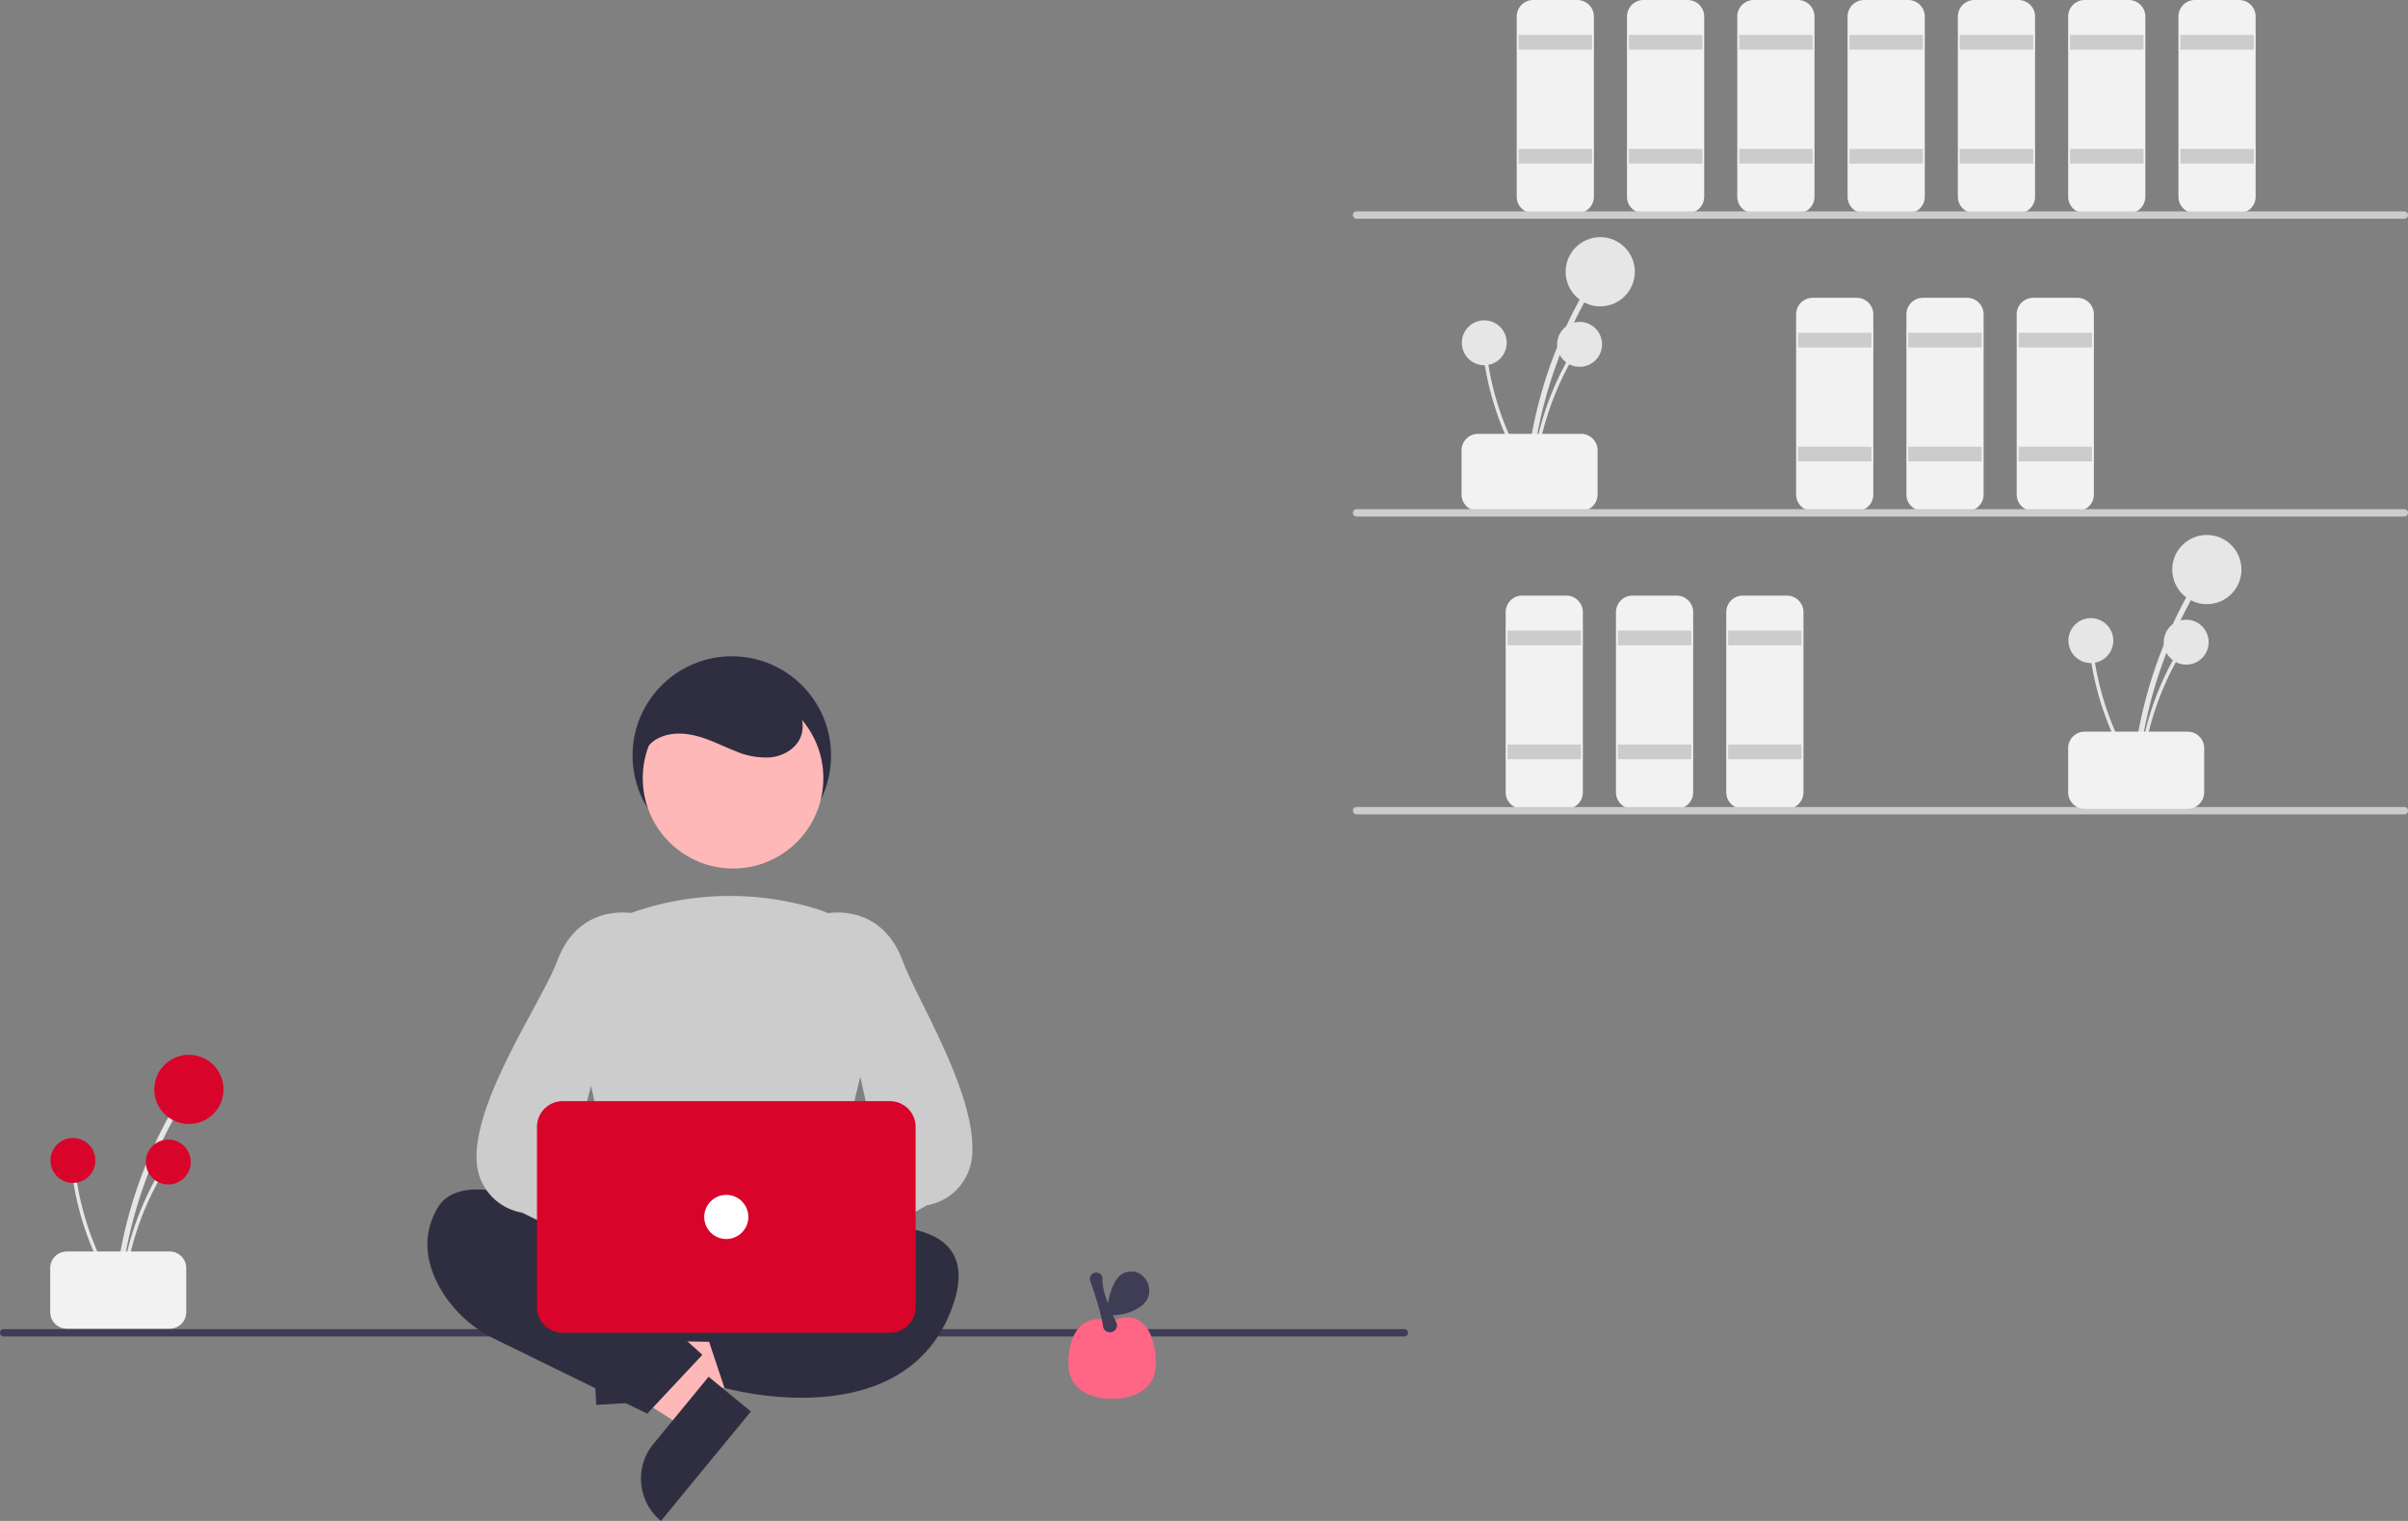 <svg xmlns="http://www.w3.org/2000/svg" data-name="Layer 1" width="655" height="413.68" viewBox="0 0 655 413.68"
    xmlns:xlink="http://www.w3.org/1999/xlink">
    <rect x="0" y="0" width="655" height="413.68" fill="#808080" stroke="none"/>
    <path
        d="M689.063,372.583a122.041,122.041,0,0,1,10.101-38.517q2.28-5.092,5.018-9.961a.744.744,0,0,0-1.284-.75,123.729,123.729,0,0,0-13.768,37.982q-1.034,5.584-1.554,11.246c-.088.952,1.399.946,1.486,0Z"
        transform="translate(-272.5 -243.16)" fill="#e6e6e6" />
    <circle cx="435.282" cy="73.914" r="9.414" fill="#e6e6e6" />
    <path
        d="M690.026,372.833a79.174,79.174,0,0,1,6.553-24.988q1.479-3.304,3.255-6.462a.483.483,0,0,0-.833-.487,80.268,80.268,0,0,0-8.932,24.641q-.671,3.622-1.008,7.296c-.057.618.908.614.964,0Z"
        transform="translate(-272.5 -243.16)" fill="#e6e6e6" />
    <circle cx="429.67" cy="93.662" r="6.108" fill="#e6e6e6" />
    <path
        d="M688.809,372.257a79.174,79.174,0,0,1-10.202-23.733q-.866-3.515-1.408-7.097a.483.483,0,0,0-.956.128,80.268,80.268,0,0,0,8.113,24.922q1.699,3.269,3.693,6.373c.335.522,1.093-.074.76-.593Z"
        transform="translate(-272.5 -243.16)" fill="#e6e6e6" />
    <circle cx="403.735" cy="93.233" r="6.108" fill="#e6e6e6" />
    <path
        d="M670.059,377.66v-12a4.505,4.505,0,0,1,4.5-4.5h28a4.505,4.505,0,0,1,4.5,4.5v12a4.505,4.505,0,0,1-4.5,4.5h-28A4.505,4.505,0,0,1,670.059,377.66Z"
        transform="translate(-272.5 -243.16)" fill="#f2f2f2" style="isolation:isolate" />
    <path
        d="M701.559,301.16h-12a4.505,4.505,0,0,1-4.5-4.5v-49a4.505,4.505,0,0,1,4.5-4.5h12a4.505,4.505,0,0,1,4.5,4.5v49A4.505,4.505,0,0,1,701.559,301.16Z"
        transform="translate(-272.5 -243.16)" fill="#f2f2f2" style="isolation:isolate" />
    <rect x="413.059" y="9.5" width="20" height="4" fill="#ccc" />
    <rect x="413.059" y="40.5" width="20" height="4" fill="#ccc" />
    <path
        d="M731.559,301.16h-12a4.505,4.505,0,0,1-4.5-4.5v-49a4.505,4.505,0,0,1,4.5-4.5h12a4.505,4.505,0,0,1,4.5,4.5v49A4.505,4.505,0,0,1,731.559,301.16Z"
        transform="translate(-272.5 -243.16)" fill="#f2f2f2" style="isolation:isolate" />
    <rect x="443.059" y="9.5" width="20" height="4" fill="#ccc" />
    <rect x="443.059" y="40.5" width="20" height="4" fill="#ccc" />
    <path
        d="M761.559,301.16h-12a4.505,4.505,0,0,1-4.5-4.5v-49a4.505,4.505,0,0,1,4.5-4.5h12a4.505,4.505,0,0,1,4.5,4.5v49A4.505,4.505,0,0,1,761.559,301.16Z"
        transform="translate(-272.5 -243.16)" fill="#f2f2f2" style="isolation:isolate" />
    <rect x="473.059" y="9.5" width="20" height="4" fill="#ccc" />
    <rect x="473.059" y="40.5" width="20" height="4" fill="#ccc" />
    <path
        d="M777.559,382.16h-12a4.505,4.505,0,0,1-4.5-4.5v-49a4.505,4.505,0,0,1,4.5-4.5h12a4.505,4.505,0,0,1,4.5,4.5v49A4.505,4.505,0,0,1,777.559,382.16Z"
        transform="translate(-272.5 -243.16)" fill="#f2f2f2" style="isolation:isolate" />
    <rect x="489.059" y="90.5" width="20" height="4" fill="#ccc" />
    <rect x="489.059" y="121.5" width="20" height="4" fill="#ccc" />
    <path
        d="M807.559,382.16h-12a4.505,4.505,0,0,1-4.5-4.5v-49a4.505,4.505,0,0,1,4.5-4.5h12a4.505,4.505,0,0,1,4.5,4.5v49A4.505,4.505,0,0,1,807.559,382.16Z"
        transform="translate(-272.5 -243.16)" fill="#f2f2f2" style="isolation:isolate" />
    <rect x="519.059" y="90.5" width="20" height="4" fill="#ccc" />
    <rect x="519.059" y="121.5" width="20" height="4" fill="#ccc" />
    <path
        d="M837.559,382.16h-12a4.505,4.505,0,0,1-4.5-4.5v-49a4.505,4.505,0,0,1,4.5-4.5h12a4.505,4.505,0,0,1,4.5,4.5v49A4.505,4.505,0,0,1,837.559,382.16Z"
        transform="translate(-272.5 -243.16)" fill="#f2f2f2" style="isolation:isolate" />
    <rect x="549.059" y="90.5" width="20" height="4" fill="#ccc" />
    <rect x="549.059" y="121.5" width="20" height="4" fill="#ccc" />
    <path
        d="M698.559,463.16h-12a4.505,4.505,0,0,1-4.5-4.5v-49a4.505,4.505,0,0,1,4.5-4.5h12a4.505,4.505,0,0,1,4.5,4.5v49A4.505,4.505,0,0,1,698.559,463.16Z"
        transform="translate(-272.5 -243.16)" fill="#f2f2f2" style="isolation:isolate" />
    <rect x="410.059" y="171.5" width="20" height="4" fill="#ccc" />
    <rect x="410.059" y="202.5" width="20" height="4" fill="#ccc" />
    <path
        d="M728.559,463.16h-12a4.505,4.505,0,0,1-4.5-4.5v-49a4.505,4.505,0,0,1,4.5-4.5h12a4.505,4.505,0,0,1,4.5,4.5v49A4.505,4.505,0,0,1,728.559,463.16Z"
        transform="translate(-272.5 -243.16)" fill="#f2f2f2" style="isolation:isolate" />
    <rect x="440.059" y="171.5" width="20" height="4" fill="#ccc" />
    <rect x="440.059" y="202.5" width="20" height="4" fill="#ccc" />
    <path
        d="M758.559,463.16h-12a4.505,4.505,0,0,1-4.5-4.5v-49a4.505,4.505,0,0,1,4.5-4.5h12a4.505,4.505,0,0,1,4.5,4.5v49A4.505,4.505,0,0,1,758.559,463.16Z"
        transform="translate(-272.5 -243.16)" fill="#f2f2f2" style="isolation:isolate" />
    <rect x="470.059" y="171.5" width="20" height="4" fill="#ccc" />
    <rect x="470.059" y="202.5" width="20" height="4" fill="#ccc" />
    <path
        d="M791.559,301.16h-12a4.505,4.505,0,0,1-4.5-4.5v-49a4.505,4.505,0,0,1,4.5-4.5h12a4.505,4.505,0,0,1,4.5,4.5v49A4.505,4.505,0,0,1,791.559,301.16Z"
        transform="translate(-272.5 -243.16)" fill="#f2f2f2" style="isolation:isolate" />
    <rect x="503.059" y="9.5" width="20" height="4" fill="#ccc" />
    <rect x="503.059" y="40.5" width="20" height="4" fill="#ccc" />
    <path
        d="M821.559,301.16h-12a4.505,4.505,0,0,1-4.5-4.5v-49a4.505,4.505,0,0,1,4.5-4.5h12a4.505,4.505,0,0,1,4.5,4.5v49A4.505,4.505,0,0,1,821.559,301.16Z"
        transform="translate(-272.5 -243.16)" fill="#f2f2f2" style="isolation:isolate" />
    <rect x="533.059" y="9.5" width="20" height="4" fill="#ccc" />
    <rect x="533.059" y="40.5" width="20" height="4" fill="#ccc" />
    <path
        d="M851.559,301.16h-12a4.505,4.505,0,0,1-4.5-4.5v-49a4.505,4.505,0,0,1,4.5-4.5h12a4.505,4.505,0,0,1,4.5,4.5v49A4.505,4.505,0,0,1,851.559,301.16Z"
        transform="translate(-272.5 -243.16)" fill="#f2f2f2" style="isolation:isolate" />
    <rect x="563.059" y="9.5" width="20" height="4" fill="#ccc" />
    <rect x="563.059" y="40.5" width="20" height="4" fill="#ccc" />
    <path
        d="M881.559,301.16h-12a4.505,4.505,0,0,1-4.5-4.5v-49a4.505,4.505,0,0,1,4.5-4.5h12a4.505,4.505,0,0,1,4.5,4.5v49A4.505,4.505,0,0,1,881.559,301.16Z"
        transform="translate(-272.5 -243.16)" fill="#f2f2f2" style="isolation:isolate" />
    <rect x="593.059" y="9.5" width="20" height="4" fill="#ccc" />
    <rect x="593.059" y="40.5" width="20" height="4" fill="#ccc" />
    <path d="M926.5,302.66h-285a1,1,0,0,1,0-2h285a1,1,0,0,1,0,2Z" transform="translate(-272.5 -243.16)"
        fill="#ccc" />
    <path d="M926.5,383.66h-285a1,1,0,0,1,0-2h285a1,1,0,0,1,0,2Z" transform="translate(-272.5 -243.16)"
        fill="#ccc" />
    <path d="M926.5,464.66h-285a1,1,0,0,1,0-2h285a1,1,0,0,1,0,2Z" transform="translate(-272.5 -243.16)"
        fill="#ccc" />
    <path
        d="M854.063,453.583a122.041,122.041,0,0,1,10.101-38.517q2.28-5.092,5.018-9.961a.744.744,0,0,0-1.284-.75,123.729,123.729,0,0,0-13.768,37.982q-1.034,5.584-1.554,11.246c-.088.952,1.399.946,1.486,0Z"
        transform="translate(-272.5 -243.16)" fill="#e6e6e6" />
    <circle cx="600.282" cy="154.914" r="9.414" fill="#e6e6e6" />
    <path
        d="M855.026,453.833a79.174,79.174,0,0,1,6.553-24.988q1.479-3.304,3.255-6.462a.483.483,0,0,0-.833-.487,80.268,80.268,0,0,0-8.932,24.641q-.671,3.622-1.008,7.296c-.057.618.908.614.964,0Z"
        transform="translate(-272.5 -243.16)" fill="#e6e6e6" />
    <circle cx="594.67" cy="174.662" r="6.108" fill="#e6e6e6" />
    <path
        d="M853.809,453.257a79.174,79.174,0,0,1-10.202-23.733q-.866-3.515-1.408-7.097a.483.483,0,0,0-.956.128,80.268,80.268,0,0,0,8.113,24.922q1.699,3.269,3.693,6.373c.335.522,1.093-.074.76-.593Z"
        transform="translate(-272.5 -243.16)" fill="#e6e6e6" />
    <circle cx="568.735" cy="174.233" r="6.108" fill="#e6e6e6" />
    <path
        d="M835.059,458.66v-12a4.505,4.505,0,0,1,4.5-4.5h28a4.505,4.505,0,0,1,4.5,4.5v12a4.505,4.505,0,0,1-4.5,4.5h-28A4.505,4.505,0,0,1,835.059,458.66Z"
        transform="translate(-272.5 -243.16)" fill="#f2f2f2" style="isolation:isolate" />
    <path d="M654.5,606.66h-381a1,1,0,0,1,0-2h381a1,1,0,0,1,0,2Z" transform="translate(-272.5 -243.16)"
        fill="#3f3d56" />
    <circle cx="199.059" cy="205.5" r="27" fill="#2f2e41" />
    <polygon points="173.405 378.826 172.69 366.588 219.556 358.003 220.612 376.067 173.405 378.826" fill="#ffb8b8" />
    <path
        d="M436.622,598.163h23.644a0,0,0,0,1,0,0v14.887a0,0,0,0,1,0,0H421.735a0,0,0,0,1,0,0v0A14.887,14.887,0,0,1,436.622,598.163Z"
        transform="translate(747.34 -113.142) rotate(86.655)" fill="#2f2e41" />
    <polygon points="193.789 378.714 186.004 388.185 145.768 362.666 157.257 348.688 193.789 378.714" fill="#ffb8b8" />
    <path
        d="M454.39,629.787h23.644a0,0,0,0,1,0,0v14.887a0,0,0,0,1,0,0H439.503a0,0,0,0,1,0,0v0A14.887,14.887,0,0,1,454.39,629.787Z"
        transform="translate(-597.32 343.861) rotate(-50.582)" fill="#2f2e41" />
    <path
        d="M443.887,577.83l-5.32,25.079a4,4,0,0,0,3.848,4.83l52.298.844a4,4,0,0,0,4.004-4.695l-4.575-25.922a4,4,0,0,0-3.939-3.305H447.8A4,4,0,0,0,443.887,577.83Z"
        transform="translate(-272.5 -243.16)" fill="#2f2e41" />
    <path
        d="M452.559,586.66s-51-32-61-15c-5,8.5-2.5,16.75,1.25,22.875a34.631,34.631,0,0,0,14.402,12.891l41.347,20.234,15-16-10-9Z"
        transform="translate(-272.5 -243.16)" fill="#2f2e41" />
    <path d="M478.559,581.66s66-19,53,17-62,22-62,22l-5-15,17-12Z" transform="translate(-272.5 -243.16)"
        fill="#2f2e41" />
    <circle cx="199.398" cy="211.665" r="24.561" fill="#ffb8b8" />
    <path
        d="M473.185,585.629a131.994,131.994,0,0,1-30.257-3.986l-.292-.08-13.706-63.045a23.225,23.225,0,0,1,14.933-26.943,80.46,80.46,0,0,1,51.3-1.024h0a23.47,23.47,0,0,1,15.635,27.765l-15.308,63.195-.216.103C488.911,584.626,480.956,585.629,473.185,585.629Z"
        transform="translate(-272.5 -243.16)" fill="#ccc" />
    <path
        d="M454.774,590.527a10.056,10.056,0,0,1,14.475-5.312l26.987-23.425,2.442,18.408-26.001,19.422a10.11,10.11,0,0,1-17.902-9.094Z"
        transform="translate(-272.5 -243.16)" fill="#ffb8b8" />
    <path
        d="M480.512,595.636a4.534,4.534,0,0,1-1.296-.19,4.453,4.453,0,0,1-2.962-2.816l-3.257-9.229a4.472,4.472,0,0,1,1.302-4.902l36.769-22.074L496.573,491.763l.369-.089c.15-.037,15-3.417,21.086,12.811,4.261,11.365,20.031,36.077,18.919,52.776a14.885,14.885,0,0,1-12.322,13.728l-41.388,23.713A4.456,4.456,0,0,1,480.512,595.636Z"
        transform="translate(-272.5 -243.16)" fill="#ccc" />
    <path
        d="M484.636,588.333a10.056,10.056,0,0,0-14.475-5.312l-26.986-23.425-2.442,18.408,26.001,19.422a10.11,10.11,0,0,0,17.902-9.094Z"
        transform="translate(-272.5 -243.16)" fill="#ffb8b8" />
    <path
        d="M461.606,595.636a4.456,4.456,0,0,1-2.724-.935l-44.388-21.713a14.885,14.885,0,0,1-12.322-13.728c-1.113-16.699,17.657-43.411,21.919-54.776,6.085-16.228,20.936-12.849,21.086-12.811l.369.089L428.051,558.424l39.769,20.074a4.472,4.472,0,0,1,1.302,4.902l-3.257,9.229a4.453,4.453,0,0,1-2.962,2.816A4.535,4.535,0,0,1,461.606,595.636Z"
        transform="translate(-272.5 -243.16)" fill="#ccc" />
    <path
        d="M514.559,605.66h-89a7.008,7.008,0,0,1-7-7v-49a7.008,7.008,0,0,1,7-7h89a7.008,7.008,0,0,1,7,7v49A7.008,7.008,0,0,1,514.559,605.66Z"
        transform="translate(-272.5 -243.16)" fill="#D90429" />
    <circle cx="197.559" cy="331" r="6" fill="#fff" />
    <path
        d="M447.091,453.826c-1.456-3.692.933-8.092,4.476-9.881s7.818-1.448,11.608-.27c3.185.991,6.17,2.526,9.277,3.738a20.762,20.762,0,0,0,9.753,1.737c3.314-.374,6.613-2.233,7.969-5.28,1.406-3.159.45-7.013-1.715-9.709a18.799,18.799,0,0,0-8.612-5.535c-7.308-2.574-15.748-2.65-22.532,1.093s-11.394,11.71-9.992,19.33"
        transform="translate(-272.5 -243.16)" fill="#2f2e41" />
    <path
        d="M305.162,594.979A122.042,122.042,0,0,1,315.263,556.461q2.28-5.092,5.018-9.961a.744.744,0,0,0-1.284-.75,123.728,123.728,0,0,0-13.768,37.982q-1.034,5.584-1.554,11.246c-.088.952,1.399.946,1.486,0Z"
        transform="translate(-272.5 -243.16)" fill="#e6e6e6" />
    <circle cx="51.381" cy="296.31" r="9.414" fill="#D90429" />
    <path
        d="M306.125,595.229a79.174,79.174,0,0,1,6.553-24.988q1.479-3.304,3.255-6.462a.483.483,0,0,0-.833-.487,80.269,80.269,0,0,0-8.932,24.641q-.671,3.622-1.008,7.296c-.057.618.908.614.964,0Z"
        transform="translate(-272.5 -243.16)" fill="#e6e6e6" />
    <circle cx="45.769" cy="316.058" r="6.108" fill="#D90429" />
    <path
        d="M304.908,594.652a79.174,79.174,0,0,1-10.202-23.733q-.866-3.515-1.408-7.097a.483.483,0,0,0-.956.128,80.268,80.268,0,0,0,8.113,24.922q1.699,3.269,3.693,6.373c.335.522,1.093-.074.76-.593Z"
        transform="translate(-272.5 -243.16)" fill="#e6e6e6" />
    <circle cx="19.835" cy="315.629" r="6.108" fill="#D90429" />
    <path
        d="M286.159,600.056v-12a4.505,4.505,0,0,1,4.5-4.5h28a4.505,4.505,0,0,1,4.5,4.5v12a4.505,4.505,0,0,1-4.5,4.5h-28A4.505,4.505,0,0,1,286.159,600.056Z"
        transform="translate(-272.5 -243.16)" fill="#f2f2f2" style="isolation:isolate" />
    <path
        d="M586.909,614.061c0,6.577-5.332,9.567-11.909,9.567s-11.909-2.99-11.909-9.567S565.738,599.81,575,602.456C584.262,598.487,586.909,607.484,586.909,614.061Z"
        transform="translate(-272.5 -243.16)" fill="#ff6584" />
    <path
        d="M574.42,605.537a1.904,1.904,0,0,1-1.891-1.659c-.394-3.281-2.568-9.708-3.484-12.318l-0-.001a1.703,1.703,0,0,1,.22-1.566,1.787,1.787,0,0,1,2.663-.192,1.705,1.705,0,0,1,.468,1.276c-.179,3.351,2.263,8.765,3.735,11.694a1.908,1.908,0,0,1-1.51,2.756A1.763,1.763,0,0,1,574.42,605.537Z"
        transform="translate(-272.5 -243.16)" fill="#3f3d56" />
    <path
        d="M583.232,598.146c4.134-3.383.891-10.308-4.283-8.978a4.178,4.178,0,0,0-1.864.994c-3.174,2.998-3.666,10.669-3.666,10.669S579.024,601.59,583.232,598.146Z"
        transform="translate(-272.5 -243.16)" fill="#3f3d56" />
</svg>